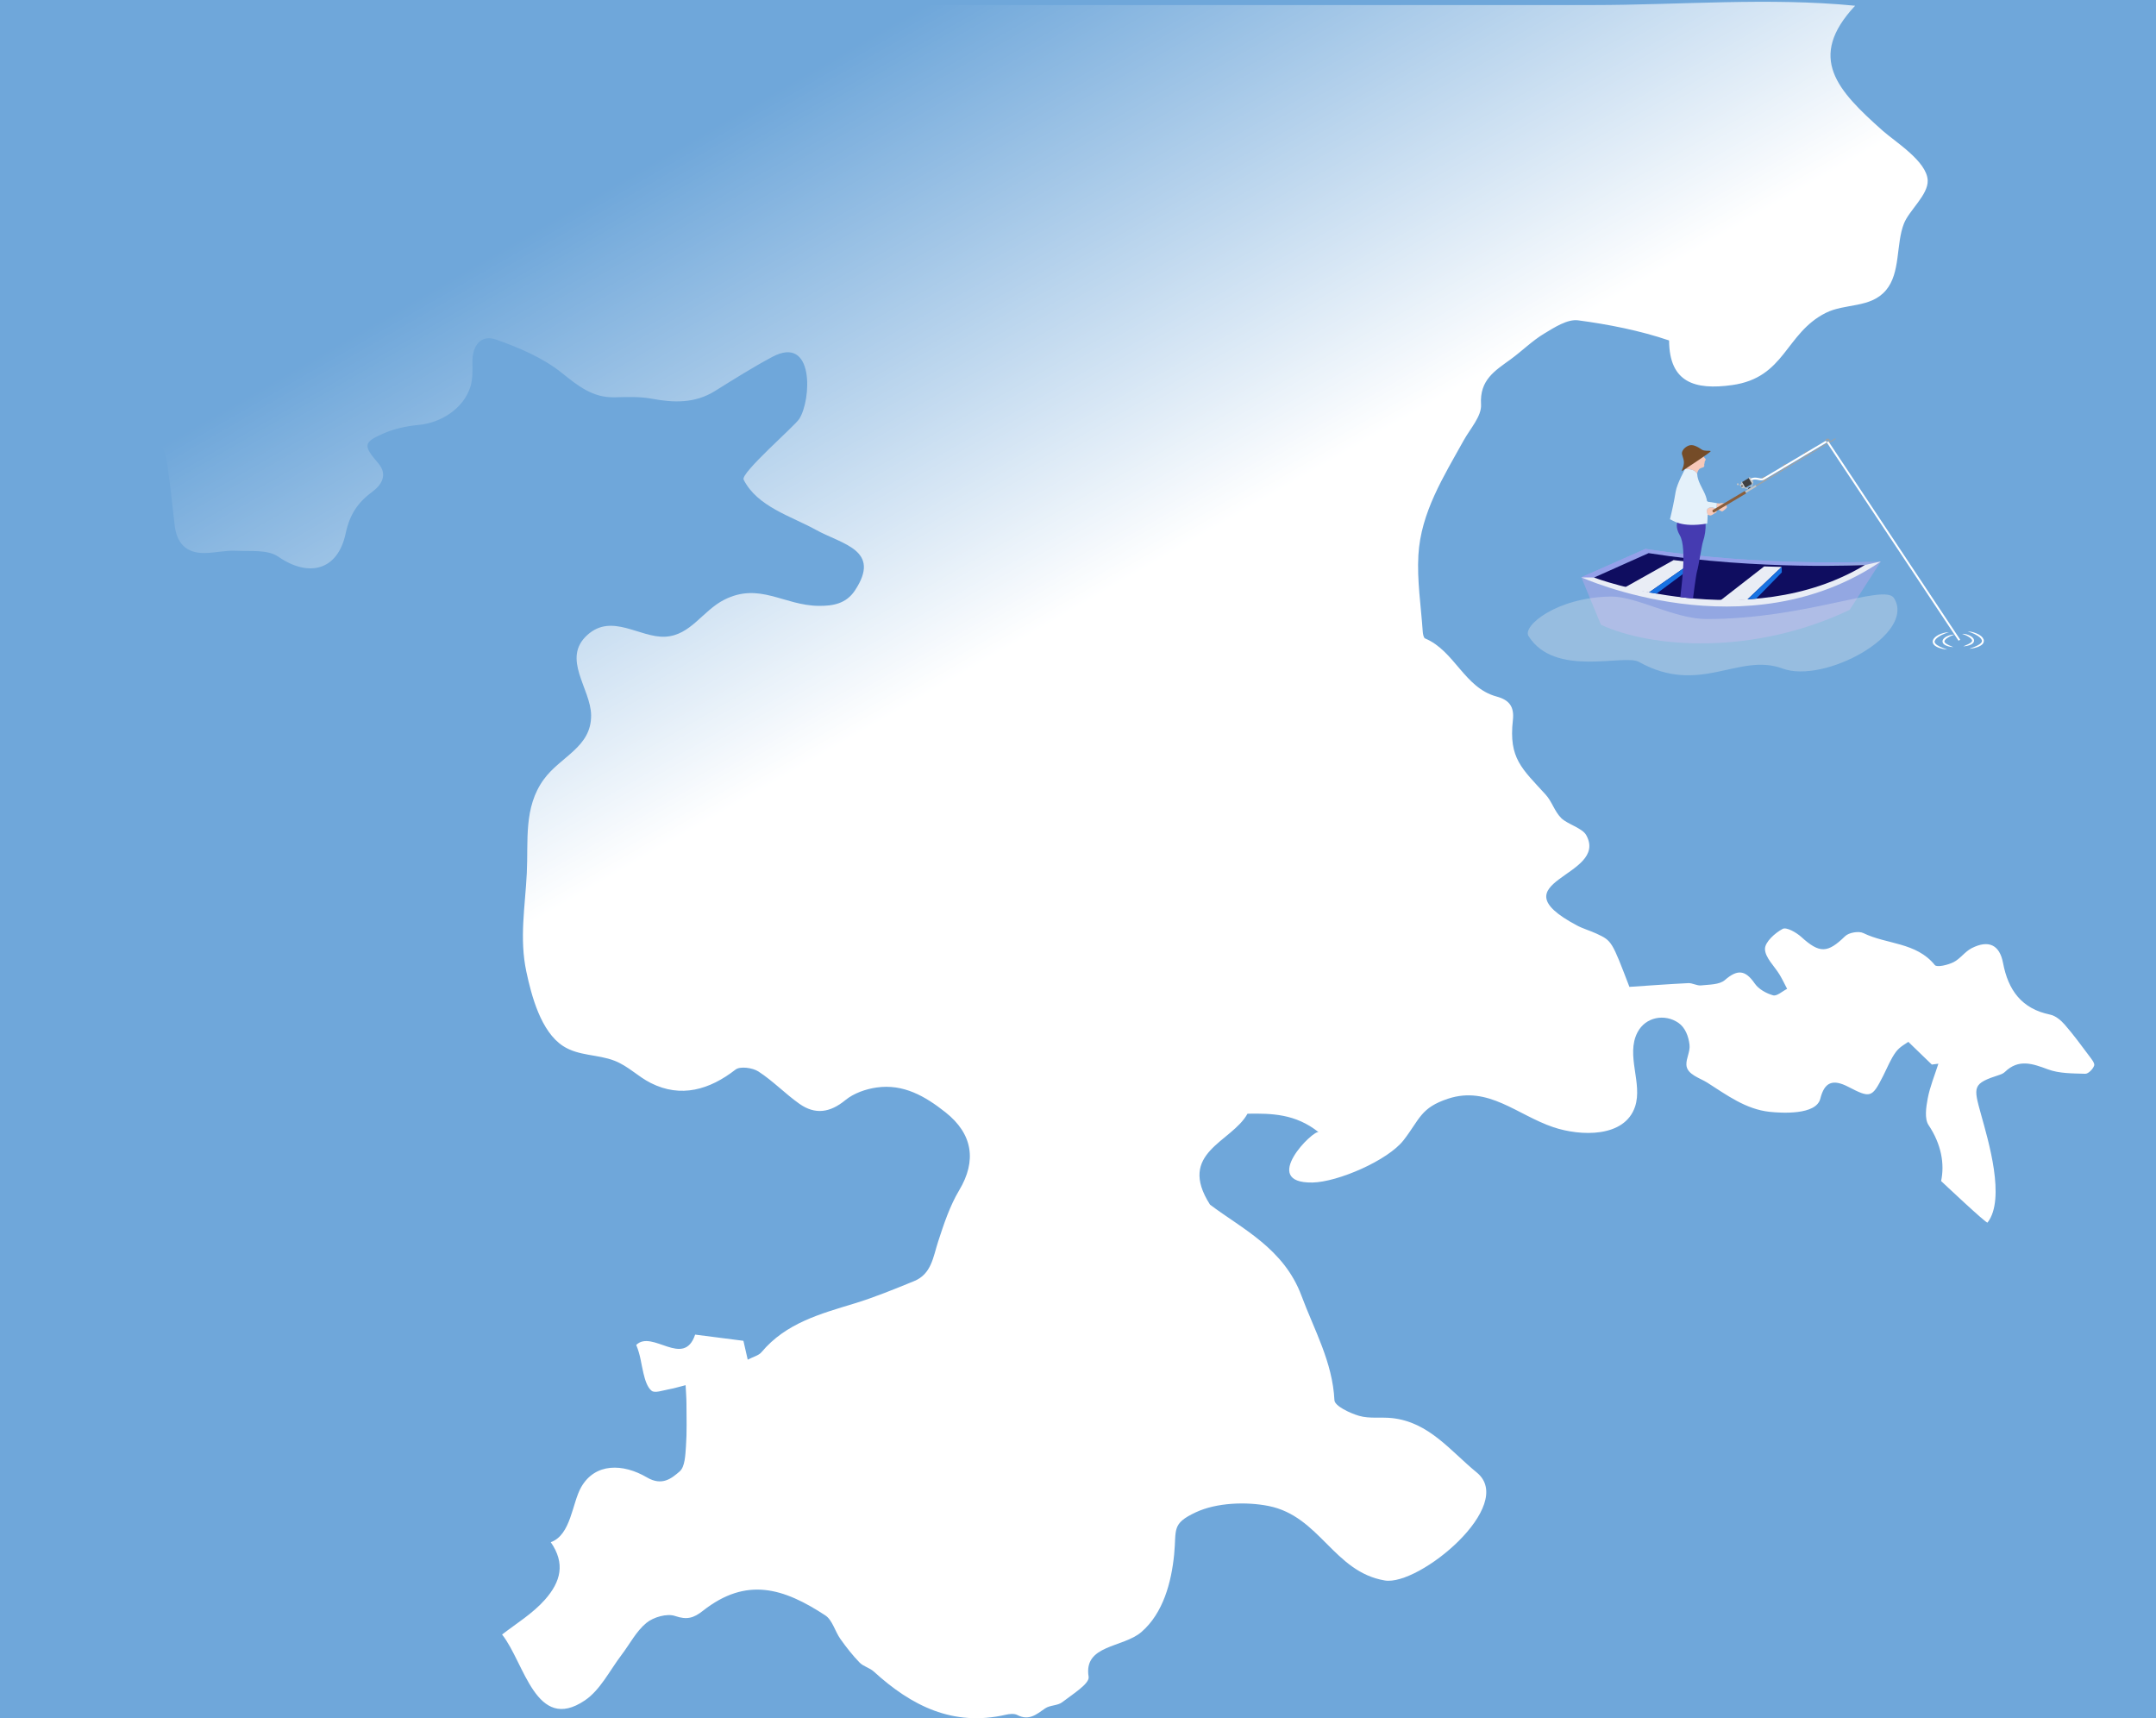 <?xml version="1.0" encoding="utf-8"?>
<!-- Generator: Adobe Illustrator 16.0.0, SVG Export Plug-In . SVG Version: 6.00 Build 0)  -->
<!DOCTYPE svg PUBLIC "-//W3C//DTD SVG 1.1//EN" "http://www.w3.org/Graphics/SVG/1.1/DTD/svg11.dtd">
<svg version="1.1" id="Layer_1" xmlns="http://www.w3.org/2000/svg" xmlns:xlink="http://www.w3.org/1999/xlink" x="0px" y="0px"
	 width="553.318px" height="440.938px" viewBox="0 0 553.318 440.938" enable-background="new 0 0 553.318 440.938"
	 xml:space="preserve">
<rect x="-15.841" y="-24.031" fill="#6FA7DA" width="600" height="476"/>
<linearGradient id="SVGID_1_" gradientUnits="userSpaceOnUse" x1="401.231" y1="58.289" x2="151.302" y2="491.178" gradientTransform="matrix(1 0 0 -1 -0.02 440.033)">
	<stop  offset="0.516" style="stop-color:#FFFFFF"/>
	<stop  offset="0.823" style="stop-color:#FFFFFF;stop-opacity:0"/>
</linearGradient>
<path fill="url(#SVGID_1_)" d="M476.098,1.473c-12.452,13.32-4.586,21.694,7.091,32.08c3.194,2.841,11.331,7.842,11.537,12.738
	c0.154,3.693-4.743,7.662-6.092,11.063c-2.085,5.259-0.826,12.686-4.638,17.152c-3.966,4.648-10.45,3.273-15.447,5.798
	c-10.426,5.267-10.347,16.619-24.04,18.519c-9.485,1.316-16.098-0.605-16.151-11.453c-7.376-2.521-15.62-4.143-23.34-5.165
	c-2.736-0.362-6.055,1.796-8.739,3.413c-3.079,1.855-5.684,4.479-8.609,6.609c-3.99,2.908-7.98,5.252-7.575,11.582
	c0.189,2.981-2.795,6.215-4.481,9.256c-5.158,9.299-10.964,18.457-11.596,29.381c-0.375,6.478,0.664,13.038,1.109,19.559
	c0.044,0.643,0.213,1.67,0.609,1.836c7.588,3.182,10.067,12.666,18.33,14.9c3.289,0.891,4.592,2.604,4.201,6.081
	c-1.104,9.819,2.33,12.409,8.417,19.104c1.633,1.795,2.25,4.277,4.011,6.031c1.539,1.531,5.375,2.535,6.38,4.332
	c6.019,10.76-23.819,11.79-2.373,23.202c1.604,0.854,3.396,1.34,5.048,2.111c3.922,1.836,3.907,1.863,8.423,13.654
	c4.795-0.316,9.945-0.709,15.104-0.961c1.083-0.053,2.225,0.703,3.281,0.586c2.101-0.232,4.727-0.162,6.124-1.381
	c3.233-2.813,5.256-2.592,7.66,0.896c0.998,1.448,2.974,2.547,4.719,3.03c0.968,0.269,2.378-1.059,3.59-1.666
	c-0.63-1.194-1.207-2.424-1.898-3.582c-1.336-2.233-3.754-4.416-3.784-6.645c-0.024-1.773,2.561-4.105,4.537-5.16
	c0.978-0.523,3.513,0.92,4.792,2.082c4.687,4.256,6.734,4.182,11.229-0.201c0.966-0.943,3.5-1.385,4.695-0.799
	c5.991,2.938,13.569,2.305,18.336,8.203c0.531,0.657,3.347-0.021,4.778-0.73c1.729-0.859,2.952-2.732,4.679-3.607
	c4.329-2.197,7.163-0.873,8.042,3.771c1.321,6.99,4.754,11.785,12.111,13.289c1.375,0.281,2.76,1.455,3.732,2.57
	c2.229,2.551,4.229,5.301,6.265,8.014c0.573,0.768,1.491,1.863,1.284,2.488c-0.295,0.891-1.502,2.125-2.283,2.1
	c-3.226-0.104-6.654-0.039-9.6-1.139c-3.972-1.482-7.499-2.728-11.012,0.655c-0.345,0.332-0.828,0.57-1.29,0.722
	c-7.137,2.313-6.839,2.975-4.818,10.303c1.778,6.448,6.369,21.552,1.634,27.647c-0.257,0.331-11.531-10.306-11.91-10.659
	c0.932-4.4,0.058-9.455-3.219-14.357c-1.088-1.631-0.637-4.611-0.215-6.85c0.572-3.031,1.793-5.941,2.735-8.902
	c-0.563,0.072-1.123,0.145-1.685,0.217c-1.729-1.672-3.459-3.344-6.027-5.826c-0.495,0.383-2.188,1.227-3.188,2.578
	c-1.364,1.846-2.216,4.072-3.27,6.145c-2.87,5.646-3.249,5.771-8.93,2.828c-4.035-2.09-6.135-1.229-7.207,3.041
	c-1.067,4.238-9.938,3.689-12.995,3.365c-6.112-0.648-11.021-4.316-16.038-7.508c-1.818-1.156-5.215-2.076-5.33-4.533
	c-0.082-1.74,1.013-3.381,0.798-5.201c-0.245-2.078-1.068-4.381-2.868-5.609c-3.492-2.383-8.415-1.52-10.484,2.451
	c-3.065,5.883,1.383,13.062-0.624,19.068c-2.675,8.004-13.975,7.627-20.95,5.281c-9.283-3.121-16.706-10.715-27.016-7.326
	c-7.11,2.338-7.245,5.256-11.438,10.656c-4.043,5.203-16.915,10.756-23.393,10.863c-13.756,0.227,0.448-13.82,1.604-12.896
	c-5.951-4.764-12.085-4.864-18.269-4.762c-4.052,7.364-18.186,9.938-9.617,23.338c8.188,6.177,18.954,11.242,23.463,23.358
	c3.281,8.816,7.988,17.033,8.465,26.826c0.072,1.484,3.935,3.314,6.328,4.012c2.639,0.771,5.617,0.277,8.422,0.574
	c9.543,1.013,15.063,8.496,21.763,13.951c10.339,8.416-14.778,29.229-23.612,27.721c-13.11-2.235-16.633-16.487-29.784-19.11
	c-5.706-1.14-13.361-0.888-18.722,1.629c-6.275,2.947-4.894,4.373-5.528,10.785c-0.704,7.106-2.78,15.063-8.403,19.922
	c-4.749,4.104-14.916,3.222-13.549,11.495c0.294,1.779-4.221,4.535-6.78,6.523c-1.165,0.906-3.147,0.729-4.382,1.586
	c-2.228,1.551-4.165,3.254-7.147,1.693c-0.788-0.412-2.008-0.285-2.952-0.066c-13.542,3.127-24.24-2.291-33.88-11.088
	c-1.046-0.953-2.671-1.303-3.642-2.307c-1.799-1.861-3.416-3.924-4.916-6.039c-1.398-1.973-2.059-4.875-3.891-6.072
	c-10.643-6.957-20.185-10.012-31.424-1.149c-2.319,1.827-4.059,2.37-7.109,1.317c-2.067-0.713-5.54,0.275-7.356,1.76
	c-2.614,2.138-4.272,5.433-6.378,8.203c-3.056,4.02-5.464,9.02-9.431,11.697c-12.545,8.473-15.494-9.691-21.243-16.908
	c3.704-2.867,7.835-5.36,11.002-8.94c4.103-4.638,5.259-9.322,1.494-14.754c5.21-1.851,5.463-10.07,7.827-14.166
	c3.59-6.22,10.715-6.063,16.86-2.453c3.886,2.28,6.31,0.256,8.382-1.533c1.385-1.196,1.465-4.211,1.626-6.446
	c0.263-3.638,0.14-7.304,0.128-10.957c-0.005-1.58-0.142-3.16-0.218-4.738c-1.49,0.373-2.967,0.822-4.476,1.096
	c-1.439,0.262-3.436,0.992-4.246,0.344c-1.164-0.934-1.699-2.875-2.095-4.486c-0.566-2.309-0.765-4.707-1.859-7.28
	c4.105-4.031,12.198,6.056,15.123-2.653c4.352,0.559,8.061,1.034,12.387,1.59c0.182,0.795,0.564,2.469,1.107,4.844
	c1.449-0.762,2.823-1.068,3.54-1.926c6.264-7.48,15.109-9.834,23.888-12.513c5.187-1.584,10.23-3.67,15.262-5.719
	c4.48-1.821,4.889-6.199,6.172-10.138c1.47-4.51,2.993-9.143,5.405-13.174c4.558-7.615,3.463-14.488-3.522-20.02
	c-5.256-4.162-10.804-7.338-17.677-6.357c-2.793,0.398-5.87,1.48-8.007,3.236c-3.951,3.248-7.774,3.791-11.81,0.939
	c-3.633-2.568-6.771-5.861-10.489-8.273c-1.508-0.979-4.715-1.42-5.897-0.498c-6.628,5.16-13.994,7.348-21.732,3.449
	c-3.37-1.697-5.744-4.322-9.314-5.719c-4.296-1.678-9.229-1.187-13.222-3.785c-5.69-3.707-8.092-12.881-9.411-19.068
	c-1.824-8.564-0.314-16.676,0.113-25.264c0.416-8.354-0.867-16.899,4.355-24.076c4.324-5.942,12.218-8.239,12.152-16.46
	c-0.054-6.836-7.682-14.563-0.951-20.625c6.309-5.682,13.434,0.795,19.982,0.456c6.515-0.337,9.555-6.655,15.121-9.476
	c9.086-4.602,15.279,1.488,24.292,1.564c3.738,0.031,7.003-0.598,9.221-3.893c6.982-10.46-3.224-11.877-9.979-15.621
	c-6.29-3.486-15.065-5.934-18.547-12.886c-0.839-1.675,13.075-13.712,14.268-15.562c3.138-4.871,3.943-21.723-6.919-15.925
	c-5.037,2.688-9.879,5.755-14.735,8.769c-5.154,3.199-10.571,3.01-16.27,1.947c-3.066-0.572-6.298-0.421-9.448-0.35
	c-5.599,0.126-9.304-2.857-13.518-6.238c-4.847-3.889-10.973-6.496-16.921-8.585c-3.832-1.347-6.094,1.488-6.058,5.7
	c0.018,2.138,0.108,4.398-0.513,6.392c-1.719,5.518-7.408,9.288-13.355,9.83c-3.047,0.277-6.197,0.966-8.988,2.186
	c-5.22,2.281-5.176,3.13-1.303,7.645c2.503,2.917,0.822,5.567-1.478,7.264c-3.771,2.78-5.846,5.831-6.895,10.739
	c-2.044,9.569-9.505,11.354-17.317,5.951c-2.688-1.859-7.161-1.328-10.837-1.506c-2.62-0.127-5.267,0.525-7.908,0.587
	c-4.823,0.113-7.303-2.476-7.827-7.172c-0.585-5.227-1.153-10.457-1.895-15.662c-0.222-1.56-0.591-3.421-1.591-4.493
	c-5.059-5.429-4.559-10.204,1.291-14.705c3.177-2.445,5.91-5.518,8.612-8.516c1.954-2.166,3.857-3.609,6.904-2.357
	c1.375,0.564,2.856,0.865,4.28,1.318c7.645,2.433,9.188,0.803,12.505-6.53c3.553-7.853,7.47-15.833,17.454-18.567
	c3.344-0.916,5.779-5.531,8.284-8.727c0.393-0.501-0.737-2.863-1.729-3.66c-3.589-2.883-7.229-5.813-11.239-8.015
	c-1.969-1.081-4.86-1.085-7.214-0.744c-6.445,0.933-11.225-1.696-15.559-6.06c-4.681-4.709-8.159-4.521-11.487,1.351
	c-2.906,5.128-6.063,10.704-6.731,16.363c-0.854,7.235-5.312,10.803-10.236,14.302c-5.993,4.259-11.463,8.754-15.667,15.002
	c-1.922,2.857-5.978,4.279-9.064,6.354c-0.523-0.373-1.047-0.744-1.571-1.116c0,2.098,0.638,4.487-0.156,6.222
	c-1.073,2.346-3.039,4.465-5.12,6.01c-0.422,0.314-3.078-2.332-4.66-3.664c-0.362-0.307-0.445-0.979-0.825-1.23
	c-5.713-3.799-4.63-8.732-2.536-13.988c1.527-3.835,2.593-7.858,4.213-11.648c0.51-1.194,2.062-2.053,3.293-2.809
	c4.447-2.73,5.972-5.908,4.122-9.846c-1.924-4.1-5.719-5.318-9.652-4.064c-4.588,1.463-8.521,0.76-12.278-1.775
	c-1.086-0.73-2.242-2.028-2.403-3.199c-0.093-0.676,1.63-1.832,2.729-2.392c2.474-1.257,4.979-2.751,7.64-3.25
	c2.355-0.442,5.362-0.421,7.346,0.699c6.161,3.481,12.525,3.558,16.94-1.358c4.215-4.693,9.587-9.449,9.163-17.129
	c-0.134-2.441,0.761-5.293,2.097-7.373c1.604-2.498,4.194-2.689,6.944-0.837c1.305,0.878,3.212,0.859,5.572,1.419
	c-0.313,2.75-0.998,6.768,3.89,9.895c1.793,1.148,1.494,6.002,5.846,5.329c4.134-0.64,4.589-4.085,5.532-7.347
	c1.067-3.697,2.994-2.535,4.946-0.465c2.022,2.146,3.96,4.507,6.374,6.115c2.844,1.896,5.701,1.678,7.193-2.144
	c4.478-11.466,11.957-16.478,25.077-15.183c11.2,1.105,22.738-0.732,34.074-1.816c3.033-0.289,6.14-2.209,8.746-4.045
	c4.401-3.098,8.048-7.424,14.223-6.986c0.618,0.043,1.341-1.388,2.014-2.135c2.622-2.904,25.447,0,29.915,0
	c10.514,0,21.027,0,31.541,0c20.483,0,40.966,0,61.449,0c41.81,0,83.62-0.001,125.431,0C430.958,1.293,454.091-0.701,476.098,1.473z
	"/>
<path display="none" fill="none" stroke="#3E9FFB" stroke-width="9" stroke-miterlimit="10" d="M258.123,440.043
	c6.494-0.723,11.15,0.172,16.653-4.273c3.748-3.028,4.466-8.186,7.82-11.503c3.428-3.39,8.879-3.533,12.093-7.189
	c3.923-4.461,5.449-10.148,6.313-15.872c0.824-5.453,0.161-10.487,5.952-13.254c5.462-2.609,12.817-2.637,18.632-1.476
	c13.151,2.623,16.674,16.875,29.784,19.11c10.603,1.808,28.203-13.476,24.706-24.605c-1.848-5.879-7.533-10.2-12.568-13.219
	c-6.42-3.849-11.96-2.451-18.71-4.422c-2.394-0.697-6.256-2.527-6.328-4.012c-0.477-9.793-5.184-18.01-8.465-26.826
	c-2.001-5.377-5.997-10.671-10.472-14.199c-4.061-3.201-9.396-5.218-12.592-9.427c-6.629-8.731,1.919-20.095,11.067-22.591
	c3.51-0.958,11.157-0.71,13.695,2.533c3.787,4.84-7.654,8.717-3.253,12.954c2.337,2.249,8.391,1.081,11.188,0.348
	c4.563-1.197,9.081-3.118,12.858-5.979c3.672-2.78,5.214-6.414,8.042-9.814c6.449-7.754,17.715-5.188,25.375-1.132
	c7.408,3.923,16.017,7.616,24.462,4.327c5.452-2.123,5.822-6.509,5.318-11.758c-0.578-6.029,0.159-22.716,11.034-15.295
	c1.8,1.229,2.623,3.531,2.868,5.609c0.215,1.82-0.88,3.461-0.798,5.201c0.115,2.457,3.512,3.377,5.33,4.533
	c5.017,3.191,9.926,6.859,16.038,7.508c3.057,0.324,11.928,0.873,12.995-3.365c1.072-4.271,3.172-5.131,7.207-3.041
	c5.679,2.941,6.06,2.818,8.927-2.823c1.316-2.589,2.438-6.89,5.722-7.397c3.211-0.497,7.895,3.172,7.818,6.502
	c-0.05,2.204-1.692,4.502-2.103,6.68c-0.422,2.238-0.873,5.219,0.217,6.853c3.692,5.535,1.556,12.152,6.155,17.341
	c3.922,4.424,11.523,11.103,10.807,0.615c-0.467-6.825-1.652-13.987-3.469-20.59c-2.021-7.328-2.318-7.989,4.818-10.303
	c0.462-0.151,0.944-0.39,1.289-0.721c6.336-6.097,16.471,5.552,21.557-0.444c2.941-3.468-3.273-8.782-5.584-10.697
	c-6.783-5.624-13.599-6.354-16.206-15.535c-3.549-12.497-8.34-0.279-16.288-1.119c-7.308-0.771-13.764-9.46-21.611-7.636
	c-4.852,1.127-6.804,4.827-12.093,2.223c-4.433-2.182-12.879-5.083-9.828,4.055c0.574,1.72,3.96,6.83,1.9,8.479
	c-1.813,1.453-9.234-3.511-11.718-3.62c-7.062-0.31-13.808,3.2-21.066,2.518c-2.807-0.264-5.048-0.803-6.813-3.078
	c-1.613-2.08-1.464-5.004-2.998-7.112c-1.541-2.118-4.278-3.077-6.52-4.25c-3.985-2.086-13.58-6.196-8.816-11.994
	c3.901-4.751,13.694-6.179,7.071-13.421c-4.204-4.598-9.407-7.942-12.778-13.336c-3.08-4.928-3.343-10.38-5.346-15.661
	c-4.465-11.767-19.653-14.201-23.011-27.279c-4.095-15.947,4.819-31.065,10.979-44.884c4.831-10.838,11.645-23.075,22.772-28.611
	c6.03-3.001,13.828-2.152,19.84,0.666c11.348,5.319,21.841,21.403,35.256,10.363c7.435-6.118,11.704-11.913,20.898-15.708
	c9.266-3.824,11.747-8.748,14.637-18.076c2.088-6.74,7.354-14.691,2.347-21.011c-9.804-12.376-31.916-20.37-15.036-38.427"/>
<g>
	<g>
		<path fill-rule="evenodd" clip-rule="evenodd" fill="#231E20" d="M430.512,164.594c0,0.003,0,0.005,0,0.008
			c-0.008,0.001-0.014,0.001-0.021,0.002c0.002-0.002,0.006-0.003,0.009-0.005C430.503,164.598,430.508,164.596,430.512,164.594z"/>
		<polygon fill-rule="evenodd" clip-rule="evenodd" fill="#231E20" points="430.49,164.604 430.49,164.604 430.499,164.6 		"/>
		<polygon fill-rule="evenodd" clip-rule="evenodd" fill="#231E20" points="430.512,164.594 430.512,164.594 430.499,164.6 		"/>
		<path fill="#93A7E2" d="M405.831,148.148l5.041,12.181c13.052,6.038,39.175,7.923,63.839-3.838l7.989-12.4
			c0,0-29.323,1.577-60.415-3.229L405.831,148.148z"/>
		<g>
			<path fill="none" d="M482.7,144.09c0,0-0.002,0-0.007,0L482.7,144.09z"/>
			<path fill="#E9EDF5" d="M482.694,144.091c0.005,0,0.007,0,0.007,0c-34.468,23.385-76.869,4.058-76.869,4.058l72.787-3.158
				L482.694,144.091z"/>
			<path fill="#94A0E9" d="M422.285,140.862c30.829,4.766,59.918,3.255,60.408,3.229l-73.604,4.126l-3.259-0.069L422.285,140.862z"
				/>
		</g>
		<path fill="#0F0D60" d="M409.09,148.217c0,0,39.515,14.88,69.528-3.227c0,0-26.946,1.448-55.521-3.04L409.09,148.217z"/>
		<polygon fill="#E9EDF5" points="441.219,154.331 448.39,153.905 457.26,145.487 452.758,145.36 		"/>
		<polygon fill="#1772E2" points="448.492,153.808 450.693,153.645 457.282,146.902 457.26,145.487 		"/>
		<polygon fill="#E9EDF5" points="416.725,150.909 423.183,152.048 434.267,144.302 429.517,143.73 		"/>
		<polygon fill="#1772E2" points="423.183,152.048 425.143,152.336 434.215,145.586 434.267,144.302 		"/>
	</g>
	<g>
		<path fill="#453BB1" d="M430.598,133.755c-0.71,1.266,0.175,3.037,0.505,3.6c1.995,3.386,0.165,14.791,0.148,15.887
			c1.188,0.167,2.012,0.203,3.245,0.333c0.004-0.144,0.791-6.208,1.044-7c0.416-1.303,1.177-6.583,1.509-7.568
			c0.521-1.545,0.731-3.094,0.683-4.699C435.242,133.999,430.49,133.729,430.598,133.755z"/>
		<path fill="#F7C9B9" d="M438.057,130.899c-0.102,0.405,0.003,0.862,0.209,1.319c0-0.059-0.001-0.117-0.001-0.177
			c0.567,0.326,0.72,0.333,1.226,0.053c0.192-0.106,0.357-0.264,0.553-0.364c0.565-0.29,0.642-0.399,0.396-1.037
			C439.641,129.905,438.254,130.105,438.057,130.899z"/>
		<path fill="#E4F1FA" d="M440.636,129.122c-0.759-0.11-1.517-0.23-2.271-0.361c-0.108-0.019-0.269-0.146-0.284-0.242
			c-0.24-1.553-1.098-2.836-1.751-4.228c-0.86-1.833-0.713-2.706-0.773-2.712c0.029,0.061-0.365-1.337-3.078-1.239
			c0,0.05,0,0.1,0,0.199c0-0.1,0-0.149,0-0.199c0-0.026,0.131-0.083,0,0c0,0.003-2.104,3.759-2.445,5.899
			c-0.194,1.218-0.429,2.43-0.679,3.637c-0.23,1.12-0.508,2.23-0.773,3.381c0.604,0.149,2.699,2.273,9.563,1.094
			c-0.001-0.016,0.126-1.947,0.122-2.311c-0.206-0.457-0.31-0.736-0.208-1.142c0.197-0.794,1.584-0.994,2.382-0.207
			c-0.018-0.044-0.036-0.09-0.056-0.14c0.085,0.026,0.156,0.046,0.222,0.063C440.574,130.134,440.615,129.622,440.636,129.122z"/>
		<path fill="#F7C9B9" d="M435.556,121.579C435.616,121.585,435.504,121.563,435.556,121.579c0.007-0.035,0.072-0.628,0.469-1.117
			c0.028-0.036,0.104-0.134,0.176-0.171c0.186-0.095,0.375-0.189,0.572-0.251c0.387-0.12,0.758-0.229,0.58-0.772
			c-0.018-0.057,0.044-0.136,0.056-0.207c0.045-0.248,0.084-0.495,0.126-0.743c0.623-0.542-0.301-0.814-0.294-1.202
			c0.023-0.034,0.047-0.067,0.071-0.101c-1.805,0.739-3.232,2.23-4.834,3.324c0,0.035,0-0.026,0,0
			C433.606,120.34,435.078,120.554,435.556,121.579z"/>
		<path fill="#F7C9B9" d="M441.53,129.147c-0.111,0.046-0.238,0.071-0.343,0.056c-0.185-0.025-0.367-0.055-0.551-0.081
			c-0.021,0.5-0.062,1.012-0.031,1.494c0.107,0.03,0.195,0.055,0.272,0.094c0.329,0.167,0.64,0.372,0.977,0.523
			c0.334,0.152,1.28-0.965,1.317-0.918C443.299,129.532,442.573,128.922,441.53,129.147z"/>
		<g>
			<g>
				<path fill="#9FA1A3" d="M470.825,112.583l-21.661,12.811c-0.136,0.082-0.161,0.214-0.132,0.265l0,0
					c0.029,0.051,0.159,0.103,0.297,0.021l21.603-12.913c0.136-0.082,0.225-0.189,0.195-0.24l0,0
					C471.099,112.476,470.963,112.501,470.825,112.583z"/>
				<polygon fill="#C2C4C6" points="450.538,124.466 447.804,126.09 448.047,126.513 450.781,124.888 				"/>
				<g>
					<g>
						<path fill="#9FA1A3" d="M469.292,113.604c0.271-0.161,0.373-0.503,0.226-0.76l0,0c-0.148-0.256-0.49-0.334-0.762-0.173
							c-0.271,0.162-0.372,0.503-0.225,0.759l0,0C468.679,113.687,469.021,113.765,469.292,113.604z M468.781,113.282
							c-0.073-0.127-0.023-0.296,0.11-0.375c0.134-0.079,0.304-0.041,0.377,0.086l0,0c0.071,0.126,0.021,0.295-0.112,0.375
							C469.023,113.447,468.854,113.408,468.781,113.282L468.781,113.282z"/>
					</g>
					<g>
						<path fill="#9FA1A3" d="M469.422,113.5c0.17-0.179,0.217-0.446,0.096-0.657l0,0c-0.148-0.256-0.49-0.334-0.762-0.173
							c-0.271,0.162-0.372,0.503-0.225,0.759l0,0c0.121,0.212,0.376,0.302,0.614,0.237 M468.781,113.282
							c-0.073-0.127-0.023-0.296,0.11-0.375c0.134-0.079,0.304-0.041,0.377,0.086l0,0c0.071,0.126,0.021,0.295-0.112,0.375
							C469.023,113.447,468.854,113.408,468.781,113.282L468.781,113.282z"/>
					</g>
				</g>
				<g>
					<g>
						<path fill="#9FA1A3" d="M463.975,116.753c0.17-0.178,0.217-0.446,0.096-0.656l0,0c-0.147-0.256-0.49-0.334-0.761-0.173
							c-0.271,0.161-0.373,0.503-0.226,0.76l0,0c0.121,0.211,0.377,0.302,0.613,0.236 M463.333,116.534
							c-0.072-0.126-0.021-0.295,0.112-0.375c0.133-0.08,0.303-0.042,0.374,0.085l0,0c0.073,0.127,0.023,0.296-0.109,0.375
							C463.576,116.7,463.406,116.661,463.333,116.534L463.333,116.534z"/>
					</g>
				</g>
				<g>
					<g>
						<path fill="#9FA1A3" d="M458.427,120.049c0.271-0.161,0.373-0.503,0.225-0.759l0,0c-0.146-0.257-0.489-0.335-0.761-0.174
							s-0.372,0.503-0.225,0.76l0,0C457.813,120.132,458.156,120.21,458.427,120.049z M457.916,119.727
							c-0.073-0.126-0.023-0.295,0.11-0.375s0.303-0.041,0.376,0.085l0,0c0.072,0.127,0.022,0.296-0.111,0.375
							C458.157,119.892,457.989,119.854,457.916,119.727L457.916,119.727z"/>
					</g>
					<g>
						<path fill="none" d="M458.557,119.945c0.17-0.178,0.216-0.446,0.095-0.656l0,0c-0.146-0.257-0.489-0.335-0.761-0.174
							s-0.372,0.503-0.225,0.76l0,0c0.121,0.212,0.375,0.302,0.613,0.236 M457.916,119.727c-0.073-0.126-0.023-0.295,0.11-0.375
							s0.303-0.041,0.376,0.085l0,0c0.072,0.127,0.022,0.296-0.111,0.375C458.157,119.892,457.989,119.854,457.916,119.727
							L457.916,119.727z"/>
					</g>
				</g>
				<g>
					<g>
						<path fill="#9FA1A3" d="M453.002,123.285c0.271-0.161,0.373-0.503,0.226-0.759l0,0c-0.147-0.257-0.49-0.335-0.762-0.174
							s-0.373,0.503-0.225,0.76l0,0C452.389,123.368,452.731,123.446,453.002,123.285z M452.491,122.963
							c-0.073-0.126-0.023-0.295,0.11-0.375c0.135-0.08,0.303-0.041,0.377,0.086l0,0c0.072,0.126,0.022,0.295-0.112,0.375
							C452.733,123.128,452.565,123.09,452.491,122.963L452.491,122.963z"/>
					</g>
					<g>
						<path fill="none" d="M453.132,123.182c0.17-0.178,0.216-0.446,0.096-0.656l0,0c-0.147-0.257-0.49-0.335-0.762-0.174
							s-0.373,0.503-0.225,0.76l0,0c0.122,0.212,0.376,0.302,0.613,0.237 M452.491,122.963c-0.073-0.126-0.023-0.295,0.11-0.375
							c0.135-0.08,0.303-0.041,0.377,0.086l0,0c0.072,0.126,0.022,0.295-0.112,0.375
							C452.733,123.128,452.565,123.09,452.491,122.963L452.491,122.963z"/>
					</g>
				</g>
				<g>
					<path fill="#C2C4C6" d="M446.763,124.153l0.388-0.23c0.149-0.089,0.338-0.046,0.42,0.096l0.338,0.587
						c0.081,0.142,0.024,0.331-0.126,0.42l-0.387,0.23c-0.149,0.089-0.338,0.045-0.42-0.096l-0.338-0.587
						C446.557,124.431,446.613,124.242,446.763,124.153z"/>
					<path fill="#C2C4C6" d="M448.986,122.578L448.986,122.578c0.146-0.087,0.331-0.045,0.411,0.094l0.552,0.959
						c0.079,0.139,0.024,0.323-0.122,0.411l0,0c-0.146,0.087-0.331,0.045-0.411-0.094l-0.552-0.96
						C448.784,122.85,448.839,122.666,448.986,122.578z"/>
					<polygon fill="#404041" points="447.07,123.717 448.829,122.671 449.67,124.135 447.91,125.182 					"/>
					<g>
						<path fill="#C2C4C6" d="M446.783,123.715l0.212-0.126l0.765,1.33c0.18,0.314,0.597,0.409,0.929,0.212l0.557-0.331
							c0.332-0.197,0.455-0.613,0.274-0.927l-0.765-1.33l0.213-0.126l0.764,1.33c0.244,0.424,0.077,0.987-0.371,1.253l-0.557,0.331
							c-0.449,0.267-1.013,0.138-1.257-0.286L446.783,123.715z"/>
					</g>
					<path fill="#232020" d="M446.952,124.564L446.952,124.564c0.093-0.056,0.211-0.029,0.262,0.06l0,0
						c0.051,0.088,0.016,0.206-0.077,0.261l0,0c-0.093,0.056-0.211,0.029-0.262-0.06l0,0
						C446.824,124.737,446.86,124.62,446.952,124.564z"/>
					<g>
						<path fill="#C2C4C6" d="M445.961,124.252L445.961,124.252c0.01-0.021,0.036-0.032,0.058-0.022l1.02,0.442
							c0.021,0.009,0.029,0.034,0.02,0.056l0,0c-0.012,0.021-0.038,0.031-0.059,0.022l-1.02-0.442
							C445.958,124.299,445.949,124.274,445.961,124.252z"/>
					</g>
					<g>
						<path fill="#C2C4C6" d="M445.863,124.058L445.863,124.058c0.119-0.071,0.269-0.037,0.332,0.076l0,0
							c0.065,0.112,0.021,0.261-0.098,0.332l0,0c-0.119,0.07-0.269,0.037-0.332-0.076l0,0
							C445.699,124.277,445.744,124.128,445.863,124.058z"/>
					</g>
					
						<rect x="448.778" y="125.129" transform="matrix(-0.86 0.511 -0.511 -0.86 899.153 3.384)" fill="#232020" width="0.668" height="0.176"/>
				</g>
				<path fill="none" stroke="#FFFFFF" stroke-width="0.5" stroke-linecap="round" stroke-miterlimit="10" d="M452.199,123.018
					c-0.738,0.079-1.611-0.465-2.626-0.041"/>
				<path fill="none" stroke="#FFFFFF" stroke-width="0.5" stroke-linecap="round" stroke-miterlimit="10" d="M457.671,119.885
					l-5.029,2.989c-0.052,0.031-0.104,0.056-0.157,0.077"/>
				
					<line fill="none" stroke="#FFFFFF" stroke-width="0.5" stroke-linecap="round" stroke-miterlimit="10" x1="463.102" y1="116.657" x2="457.921" y2="119.736"/>
				
					<line fill="none" stroke="#FFFFFF" stroke-width="0.5" stroke-linecap="round" stroke-miterlimit="10" x1="468.531" y1="113.43" x2="463.351" y2="116.509"/>
			</g>
			<path fill="#895E3C" d="M447.786,125.999l-8.266,4.913c0,0-0.192,0.526,0.354,0.617l8.265-4.913L447.786,125.999z"/>
			<g>
				
					<line fill="none" stroke="#FFFFFF" stroke-width="0.5" stroke-miterlimit="10" x1="502.858" y1="164.296" x2="469.021" y2="113.373"/>
			</g>
			<g>
				<path fill="#FFFFFF" d="M503.55,162.683c0,0,0.104-0.015,0.286-0.023c0.185,0.012,0.459,0.022,0.764,0.107
					c0.305,0.088,0.668,0.191,1.024,0.391c0.174,0.107,0.364,0.204,0.527,0.367c0.164,0.148,0.336,0.332,0.422,0.593
					c0.052,0.13,0.069,0.267,0.033,0.415c-0.006,0.154-0.081,0.262-0.153,0.372c-0.064,0.124-0.156,0.195-0.248,0.262
					c-0.092,0.065-0.176,0.152-0.271,0.191c-0.368,0.203-0.733,0.291-1.038,0.372c-0.305,0.083-0.573,0.083-0.752,0.115
					c-0.182,0.021-0.286,0.025-0.286,0.025s0.388-0.172,0.949-0.407c0.281-0.119,0.593-0.281,0.892-0.477
					c0.126-0.105,0.288-0.219,0.349-0.344c0.038-0.061,0.086-0.121,0.073-0.183c0.021-0.058,0.009-0.122-0.022-0.187
					c-0.033-0.131-0.146-0.276-0.277-0.396c-0.121-0.128-0.279-0.239-0.426-0.344c-0.304-0.205-0.612-0.377-0.888-0.501
					c-0.278-0.123-0.508-0.224-0.68-0.275C503.652,162.709,503.55,162.683,503.55,162.683z"/>
			</g>
			<g>
				<path fill="#FFFFFF" d="M504.967,162.085c0,0,0.141-0.025,0.399-0.013c0.253,0.018,0.62,0.055,1.041,0.179
					c0.419,0.125,0.909,0.287,1.396,0.564c0.474,0.278,1.011,0.625,1.279,1.285c0.133,0.334,0.045,0.759-0.155,1.026
					c-0.19,0.285-0.453,0.451-0.694,0.6c-0.496,0.282-0.992,0.428-1.412,0.538c-0.421,0.114-0.781,0.159-1.03,0.197
					c-0.251,0.029-0.395,0.045-0.395,0.045s0.135-0.051,0.371-0.14c0.238-0.076,0.57-0.217,0.966-0.369
					c0.396-0.147,0.843-0.37,1.266-0.643c0.42-0.273,0.784-0.686,0.61-1.092c-0.152-0.427-0.615-0.792-1.034-1.071
					c-0.433-0.282-0.87-0.513-1.26-0.674s-0.722-0.291-0.963-0.348C505.114,162.105,504.967,162.085,504.967,162.085z"/>
			</g>
			<g>
				<path fill="#FFFFFF" d="M501.602,162.879c0,0-0.102,0.027-0.278,0.074c-0.171,0.051-0.401,0.152-0.68,0.274
					c-0.275,0.125-0.584,0.296-0.888,0.501c-0.146,0.104-0.305,0.215-0.426,0.344c-0.131,0.12-0.244,0.266-0.277,0.396
					c-0.031,0.065-0.043,0.128-0.022,0.187c-0.013,0.062,0.035,0.122,0.073,0.183c0.061,0.125,0.223,0.239,0.349,0.344
					c0.299,0.195,0.61,0.358,0.892,0.477c0.563,0.235,0.949,0.408,0.949,0.407c0,0-0.104-0.004-0.286-0.025
					c-0.179-0.032-0.447-0.032-0.752-0.115c-0.305-0.082-0.67-0.169-1.038-0.372c-0.095-0.04-0.179-0.126-0.271-0.191
					c-0.092-0.067-0.184-0.139-0.248-0.262c-0.072-0.111-0.147-0.218-0.153-0.372c-0.036-0.148-0.019-0.285,0.033-0.415
					c0.086-0.261,0.258-0.444,0.422-0.593c0.162-0.163,0.354-0.26,0.527-0.367c0.356-0.2,0.72-0.303,1.023-0.391
					c0.306-0.084,0.58-0.095,0.765-0.106C501.497,162.865,501.602,162.879,501.602,162.879z"/>
			</g>
			<g>
				<path fill="#FFFFFF" d="M500.184,162.282c0,0-0.146,0.02-0.385,0.083c-0.241,0.057-0.573,0.187-0.963,0.348
					c-0.39,0.161-0.827,0.392-1.259,0.674c-0.42,0.279-0.882,0.644-1.034,1.07c-0.173,0.407,0.19,0.819,0.61,1.092
					c0.423,0.273,0.869,0.496,1.267,0.643c0.395,0.152,0.727,0.293,0.965,0.369c0.236,0.089,0.371,0.14,0.371,0.14
					s-0.144-0.017-0.395-0.045c-0.249-0.038-0.609-0.083-1.03-0.196c-0.42-0.11-0.916-0.256-1.412-0.538
					c-0.241-0.149-0.504-0.315-0.694-0.6c-0.2-0.267-0.288-0.692-0.155-1.026c0.269-0.66,0.806-1.006,1.279-1.285
					c0.485-0.277,0.976-0.438,1.395-0.563c0.421-0.124,0.788-0.162,1.041-0.179C500.043,162.257,500.184,162.282,500.184,162.282z"
					/>
			</g>
		</g>
		<path fill="#754C28" d="M435.904,114.833c-1.35-0.732-2.22-0.902-3.426,0.048c-0.505,0.399-0.956,1.114-0.801,1.723
			c0.132,0.52,0.202,0.7,0.36,1.211c0.44,1.428-0.413,2.706-0.467,3.123c1.765-1.122,7.211-4.731,7.43-5.09
			c0.169-0.278-0.787-0.074-1.681-0.242C436.781,115.505,436.431,115.119,435.904,114.833z"/>
	</g>
	<path opacity="0.31" fill="#EFEFEF" d="M486.089,153.5c5.701,9.233-17.88,22.021-28.585,18.071
		c-11.357-4.19-21.171,7.047-36.915-1.717c-3.781-2.105-21.56,4.122-28.308-6.625c-1.636-2.603,7.282-9.949,21.116-10.137
		c6.665-0.09,16.285,5.771,24.625,5.771C463.674,158.863,483.692,149.618,486.089,153.5z"/>
</g>
</svg>
